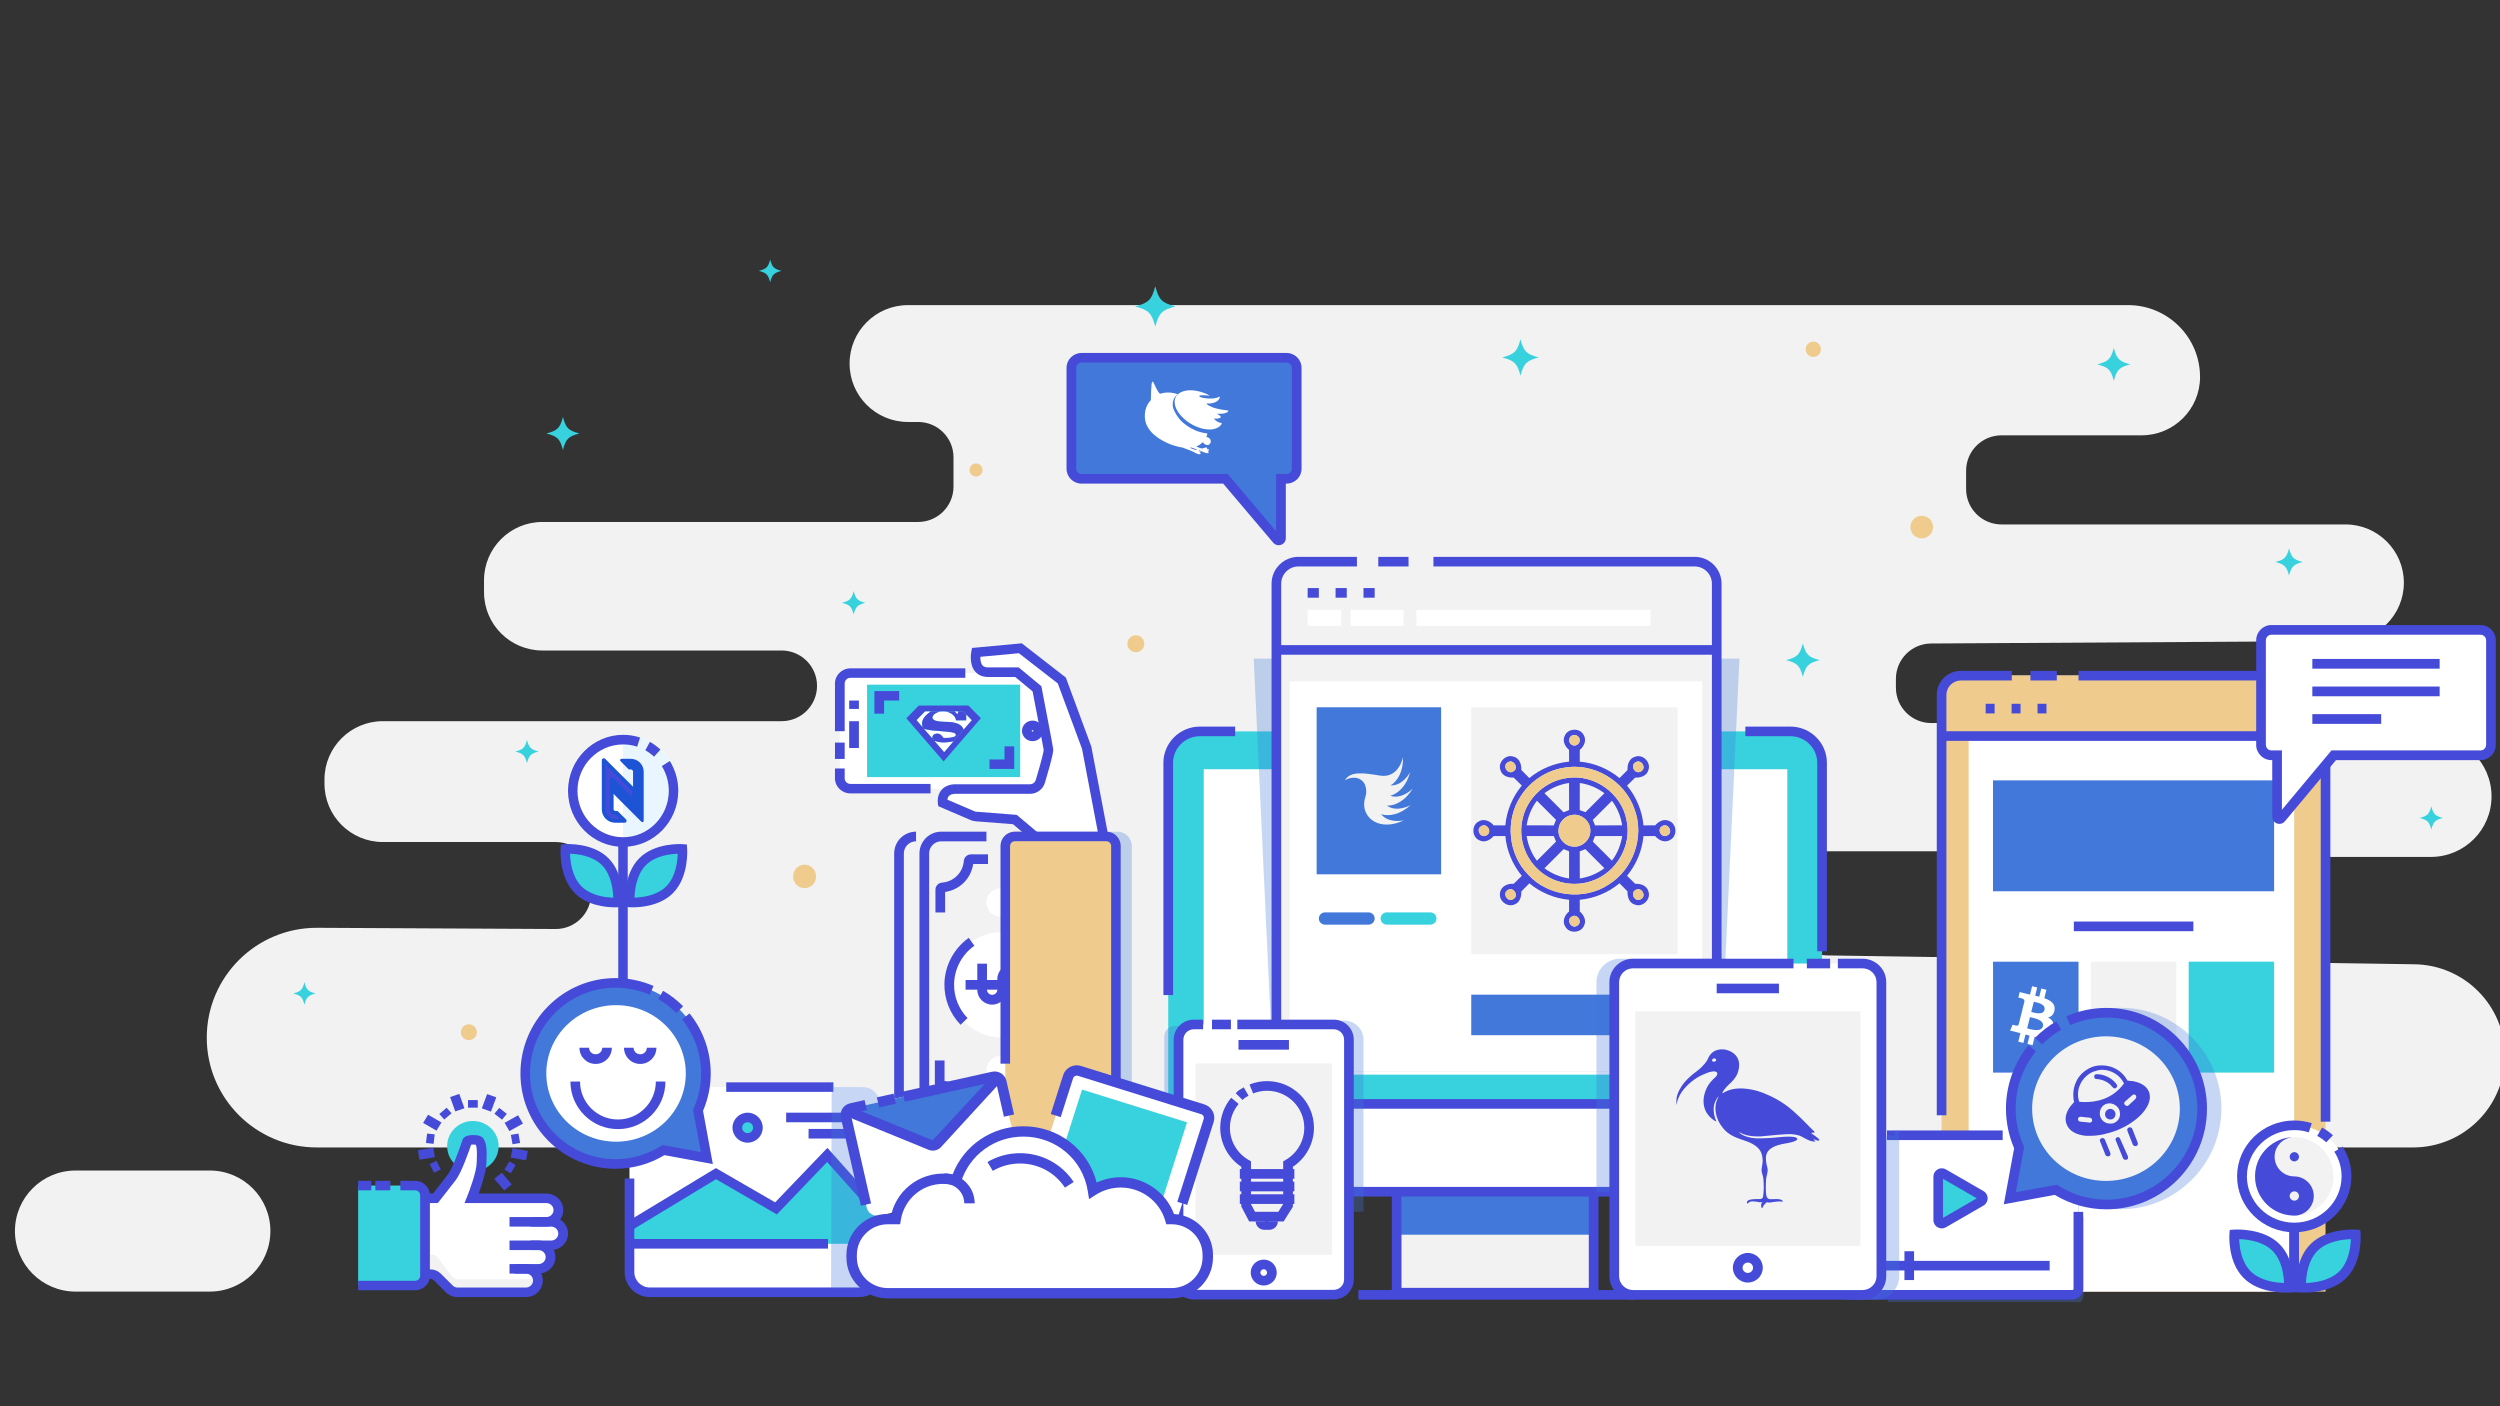<svg clip-rule="evenodd" fill-rule="evenodd" stroke-linecap="round" stroke-linejoin="round" stroke-miterlimit="10" viewBox="0 0 960 540" xmlns="http://www.w3.org/2000/svg" xmlns:xlink="http://www.w3.org/1999/xlink"><rect x="0" y="0" width="960" height="540" fill="#333333" stroke="none"/><clipPath id="a"><path clip-rule="evenodd" d="m231.536 284.875h22.078v6.454h-22.078z"/></clipPath><clipPath id="b"><path clip-rule="evenodd" d="m497.934 180.003c0 2.134-1.751 3.866-3.91 3.866h-2.133v22.775c0 .812-1.028 1.181-1.554.558l-19.759-23.332h-55.257c-2.158 0-3.91-1.732-3.91-3.866v-38.76c0-2.136 1.752-3.868 3.91-3.868h78.703c2.159 0 3.91 1.732 3.91 3.868v38.76z"/></clipPath><path d="m933.462 329.056h-51.524c-12.86 0-23.284-10.408-23.284-23.246 0-12.839 10.425-23.246 23.284-23.246h51.524c12.86 0 23.284 10.407 23.284 23.246 0 12.838-10.424 23.246-23.284 23.246zm-584.79-211.896h468.5c15.284 0 27.67 12.38 27.648 27.64-.017 12.354-10.054 22.362-22.43 22.362h-53.81c-7.508 0-13.591 6.075-13.591 13.569v7.085c0 7.492 6.083 13.567 13.59 13.567h132.076c12.388 0 22.43 10.026 22.43 22.395 0 12.327-9.98 22.336-22.328 22.391l-159.198.933c-7.482.034-13.53 6.098-13.53 13.568v3.415c0 7.531 6.144 13.622 13.688 13.568l74.106-.878c12.476-.09 22.628 10.003 22.592 22.459l-.016 5.318c-.035 12.342-10.067 22.328-22.43 22.328h-114.294c-7.505 0-13.59 6.074-13.59 13.568v12.862c0 7.427 5.982 13.475 13.422 13.567l225.585 3.403c19.284.24 34.79 15.914 34.79 35.168 0 19.424-15.772 35.17-35.227 35.17h-805.015c-23.329 0-42.242-18.881-42.242-42.173 0-23.374 19.043-42.29 42.457-42.171l91.474.463c7.533.038 13.658-6.047 13.658-13.568v-6.266c0-7.492-6.084-13.566-13.589-13.566h-66.368c-12.388 0-22.43-10.027-22.43-22.394v-1.623c0-12.368 10.042-22.394 22.43-22.394h153.118c7.507 0 13.591-6.075 13.591-13.567 0-7.494-6.084-13.568-13.59-13.568h-91.859c-12.387 0-22.43-10.025-22.43-22.393v-4.572c0-12.367 10.043-22.393 22.43-22.393h144.264c7.505 0 13.59-6.075 13.59-13.568v-11.265c0-7.494-6.085-13.568-13.59-13.568h-3.882c-12.388 0-22.431-10.026-22.431-22.393v-.085c0-12.369 10.043-22.394 22.43-22.394h.001z" fill="#f2f2f2"/><path d="m313.355 336.526c.001.044.002.088.002.133 0 2.412-1.985 4.397-4.397 4.397s-4.397-1.985-4.397-4.397c0-.045.001-.089.002-.133-.001-.031-.001-.063-.001-.094 0-2.411 1.984-4.396 4.396-4.396s4.396 1.985 4.396 4.396c0 .031 0 .063-.001.094m63.917-156.044v.05c0 1.36-1.119 2.479-2.479 2.479-1.359 0-2.479-1.119-2.479-2.479 0-.017.001-.033.001-.05s-.001-.033-.001-.05c0-1.36 1.12-2.479 2.479-2.479 1.36 0 2.479 1.119 2.479 2.479zm62.16 66.708v.001c0 1.791-1.474 3.265-3.265 3.265s-3.264-1.473-3.265-3.264c0-1.792 1.474-3.265 3.265-3.265s3.265 1.473 3.265 3.264m302.865-44.791c-.001 2.387-1.964 4.35-4.351 4.35s-4.351-1.964-4.351-4.351 1.964-4.351 4.351-4.351h.001c2.403 0 4.35 1.949 4.35 4.352m-43.052-68.276v.001c0 1.611-1.326 2.937-2.937 2.937-1.612 0-2.938-1.326-2.938-2.937 0-1.612 1.326-2.938 2.938-2.938 1.611 0 2.937 1.326 2.937 2.937m-516.135 262.22c0 1.688-1.389 3.077-3.077 3.077-1.687 0-3.076-1.389-3.076-3.077.042-1.658 1.418-3 3.077-3s3.035 1.342 3.077 3" fill="#efcc8d"/><path d="m818.053 139.916c-4.285 1.134-5.206 2.053-6.343 6.329-1.136-4.276-2.058-5.195-6.343-6.33 4.285-1.132 5.207-2.052 6.343-6.327 1.137 4.275 2.058 5.195 6.343 6.328m-611.219 148.674c-3.023.8-3.673 1.448-4.475 4.464-.802-3.016-1.453-3.665-4.477-4.465 3.024-.8 3.675-1.448 4.477-4.464.802 3.016 1.452 3.665 4.475 4.464m731.26 25.504c-3.024.8-3.675 1.45-4.476 4.465-.803-3.016-1.453-3.665-4.476-4.465 3.023-.8 3.673-1.45 4.476-4.466.801 3.016 1.452 3.665 4.476 4.466m-486.699-196.417c-5.25 1.39-6.38 2.517-7.774 7.755-1.393-5.238-2.522-6.365-7.772-7.755 5.25-1.39 6.38-2.517 7.772-7.756 1.393 5.239 2.523 6.366 7.774 7.756m-330.169 263.815c-2.921.772-3.548 1.4-4.323 4.312-.775-2.913-1.403-3.54-4.322-4.312 2.92-.773 3.547-1.4 4.322-4.313.775 2.913 1.402 3.54 4.323 4.313m763.017-165.687c-3.548.94-4.312 1.701-5.252 5.24-.942-3.539-1.705-4.3-5.253-5.24 3.548-.94 4.31-1.7 5.253-5.239.94 3.54 1.704 4.3 5.252 5.24m-661.733-49.353c-4.282 1.133-5.203 2.052-6.34 6.326-1.136-4.274-2.057-5.193-6.34-6.326 4.283-1.133 5.204-2.053 6.34-6.326 1.137 4.273 2.058 5.193 6.34 6.326m476.245 87.034c-4.365 1.155-5.303 2.093-6.461 6.446-1.158-4.353-2.097-5.29-6.46-6.446 4.363-1.155 5.302-2.092 6.46-6.444 1.158 4.352 2.096 5.29 6.46 6.444m-398.659-149.466c-2.94.778-3.572 1.409-4.353 4.343-.78-2.934-1.413-3.565-4.353-4.344 2.94-.779 3.573-1.41 4.353-4.343.78 2.934 1.413 3.564 4.353 4.343m290.787 33.239c-4.74 1.255-5.76 2.271-7.019 7.002-1.257-4.73-2.277-5.747-7.017-7.002 4.74-1.255 5.76-2.272 7.017-7.002 1.259 4.73 2.278 5.747 7.019 7.002m-258.572 94.218c-3.043.805-3.698 1.458-4.506 4.495-.807-3.037-1.461-3.69-4.504-4.495 3.043-.806 3.697-1.458 4.504-4.495.808 3.037 1.463 3.69 4.505 4.495" fill="#38d2de"/><path d="m405.595 326v104.764c0 2.65-2.154 4.795-4.81 4.795h-50.753c-2.657 0-4.81-2.145-4.81-4.795v-104.762c.004-2.635 2.175-4.799 4.81-4.796h50.752c2.657 0 4.811 2.148 4.811 4.795" fill="#f2f2f2"/><path d="m351.76 437.414c-4.63 0-8.397-3.756-8.397-8.37v-101.321c0-4.614 3.767-8.368 8.396-8.368v3.705c-2.578 0-4.678 2.092-4.678 4.663v101.321c0 2.57 2.1 4.663 4.678 4.663v3.707z" fill="#454bd8"/><path d="m415.302 326v104.764c0 2.65-2.154 4.795-4.811 4.795h-50.753c-.003 0-.005 0-.008 0-2.632 0-4.798-2.163-4.802-4.795v-104.762c.004-2.635 2.175-4.799 4.81-4.796h50.753c2.657 0 4.81 2.148 4.81 4.795" fill="#f2f2f2"/><path d="m378.789 437.414h-17.324c-4.628 0-8.396-3.756-8.396-8.37v-101.321c0-4.614 3.768-8.368 8.396-8.368h17.324v3.705h-17.324c-2.578 0-4.677 2.092-4.677 4.663v101.321c0 2.57 2.1 4.663 4.677 4.663h17.324z" fill="#454bd8"/><path d="m405.162 378.578c-.224 11.187-9.504 20.075-20.728 19.851-11.223-.223-20.142-9.472-19.917-20.66.224-11.185 9.504-20.073 20.728-19.85 11.222.224 20.14 9.471 19.917 20.659m-15.42-31.902c-.06 3.014-2.56 5.409-5.586 5.348-3.024-.059-5.426-2.552-5.366-5.565.06-3.015 2.56-5.41 5.585-5.35 3.024.06 5.427 2.552 5.367 5.567m0 64.437c-.06 3.015-2.56 5.41-5.586 5.349-3.024-.06-5.426-2.552-5.366-5.566.06-3.015 2.56-5.41 5.585-5.35 3.024.06 5.427 2.553 5.367 5.567" fill="#fff"/><path d="m368.855 393.508c-4.114-4.262-6.314-9.862-6.198-15.775.141-6.975 3.634-13.552 9.347-17.598l2.156 3.022c-4.76 3.37-7.668 8.844-7.784 14.65-.111 4.889 1.748 9.622 5.157 13.128zm25.541-7.221h-3.72v-10.324c0-1.091-.898-1.989-1.989-1.989s-1.989.898-1.989 1.989v4.127c0 3.137-2.559 5.69-5.706 5.69-3.148 0-5.709-2.553-5.709-5.69v-10.03h3.718v10.03c.034 1.067.921 1.927 1.989 1.927s1.955-.86 1.989-1.927v-4.127c0-3.138 2.563-5.691 5.71-5.691s5.707 2.553 5.707 5.69z" fill="#454bd8"/><path d="m370.78 380.029h28.12v-3.707h-28.12zm-8.707-37.419h-.002zm.857 7.764h-3.718v-8.733c0-1.444 1.106-2.618 2.574-2.73 4.444-.344 7.938-3.809 8.304-8.24.12-1.483 1.32-2.603 2.786-2.603h6.518v3.706h-5.69c-.81 5.588-5.173 9.934-10.774 10.739zm-1.092 64.608h.006zm17.328 14.542h-6.52c-1.468 0-2.664-1.12-2.783-2.606-.37-4.427-3.863-7.894-8.31-8.238-1.463-.112-2.569-1.284-2.569-2.73v-8.733h3.72v7.862c5.6.808 9.962 5.155 10.773 10.739h5.69v3.706zm-141.759 5.431h3.64v-116.025h-3.64z" fill="#454bd8"/><path d="m258.641 303.68c0 10.86-8.665 19.663-19.355 19.663-10.688 0-19.356-8.803-19.356-19.663 0-10.859 8.668-19.663 19.356-19.663 10.69 0 19.355 8.804 19.355 19.663" fill="#fff"/><path d="m217.871 303.547c0 11.807 9.569 21.376 21.376 21.376s21.375-9.569 21.375-21.376c0-11.806-9.568-21.375-21.375-21.375s-21.376 9.569-21.376 21.375" fill="#fff" fill-rule="nonzero"/><path d="m239.247 324.923c11.807 0 21.375-9.569 21.375-21.376 0-11.806-9.568-21.375-21.375-21.375" fill="#e9f6ff" fill-rule="nonzero"/><path d="m236.967 312.142h-.579c-.749 0-1.361-.61-1.361-1.361v-11.53l8.58 8.577v-4.297l-11.618-11.618v18.868c0 2.427 1.974 4.401 4.399 4.401h3.618z" fill="#1d54d5" fill-rule="nonzero"/><path d="m241.677 294.953h.577c.75 0 1.362.61 1.362 1.361v11.531l-8.593-8.589v4.297l11.631 11.629v-18.868c0-2.427-1.974-4.401-4.4-4.401h-3.617z" fill="#1d54d5" fill-rule="nonzero"/><path d="m236.817 312.142h-.578c-.75 0-1.361-.61-1.361-1.361v-11.53l8.58 8.577v-4.297l-11.619-11.618v18.868c0 2.427 1.975 4.401 4.4 4.401h3.618z" fill="#454bd8" fill-rule="nonzero" stroke="#1d54d5" stroke-width="1.5"/><path d="m241.677 294.953h.577c.75 0 1.362.61 1.362 1.361v11.531l-8.593-8.589v4.297l11.631 11.629v-18.868c0-2.427-1.974-4.401-4.4-4.401h-3.617z" fill="none" stroke="#1d54d5" stroke-width="1.04"/><path d="m239.286 325.193c-11.676 0-21.175-9.65-21.175-21.514 0-11.86 9.5-21.51 21.175-21.51 2.22 0 4.407.348 6.507 1.035l-1.118 3.519c-1.74-.569-3.559-.859-5.389-.858-9.668 0-17.536 7.994-17.536 17.814 0 9.824 7.868 17.818 17.536 17.818 9.667 0 17.535-7.994 17.535-17.818 0-3.37-.93-6.648-2.69-9.486l3.08-1.969c2.13 3.44 3.256 7.409 3.249 11.455 0 11.864-9.5 21.514-21.174 21.514" fill="#454bd8"/><g clip-path="url(#a)"><path d="m251.15 290.563c-1.015-.949-2.139-1.774-3.348-2.458l1.772-3.23c1.454.82 2.813 1.819 4.04 2.966zm-9.75 22.411h-9.864v-3.697h9.863c1.02 0 1.846-.84 1.846-1.873 0-1.035-.826-1.876-1.846-1.876h-3.945c-3.023 0-5.483-2.498-5.483-5.57s2.46-5.571 5.483-5.571h9.585v3.699h-9.585c-1.016 0-1.843.84-1.843 1.872s.827 1.873 1.843 1.873h3.945c3.024 0 5.485 2.498 5.485 5.573 0 3.072-2.461 5.57-5.485 5.57" fill="#454bd8"/></g><path d="m262.047 326.006s.722 9.922-4.857 15.591c-5.58 5.667-15.346 4.933-15.346 4.933s-.723-9.922 4.855-15.59c5.58-5.668 15.348-4.934 15.348-4.934" fill="#38d2de"/><path d="m260.247 327.84c-2.836.083-8.642.731-12.26 4.407-3.617 3.675-4.256 9.569-4.338 12.45 2.836-.084 8.639-.734 12.254-4.407 3.633-3.694 4.267-9.575 4.344-12.45m-17.249 20.572c-.736 0-1.202-.032-1.289-.039l-1.563-.117-.116-1.59c-.031-.44-.714-10.837 5.383-17.033 6.093-6.192 16.334-5.506 16.767-5.47l1.565.118.116 1.59c.03.44.713 10.839-5.385 17.033-4.897 4.976-12.463 5.508-15.478 5.508" fill="#454bd8"/><path d="m237.296 346.53s.723-9.922-4.856-15.59c-5.578-5.667-15.346-4.934-15.346-4.934s-.722 9.923 4.856 15.59c5.58 5.669 15.346 4.935 15.346 4.935" fill="#38d2de"/><path d="m218.898 327.834c.082 2.881.72 8.78 4.34 12.456 3.633 3.69 9.424 4.332 12.256 4.412-.083-2.881-.722-8.78-4.34-12.455-3.637-3.69-9.425-4.333-12.256-4.413m17.246 20.577c-3.014 0-10.58-.532-15.48-5.507-6.099-6.194-5.415-16.594-5.385-17.033l.117-1.59 1.564-.118c.436-.036 10.673-.725 16.767 5.47 6.096 6.196 5.417 16.594 5.385 17.034l-.115 1.59-1.563.116c-.429.028-.86.041-1.29.038" fill="#454bd8"/><path d="m402.422 298.03c0 2.663-2.214 4.822-4.945 4.822h-70.037c-2.732 0-4.946-2.159-4.946-4.822v-34.74c0-2.664 2.214-4.821 4.946-4.821h70.038c2.73 0 4.945 2.157 4.945 4.82v34.741z" fill="#fff"/><path d="m357.327 304.67h-30.76c-3.278 0-5.942-2.596-5.942-5.788v-3.782h3.734v3.782c0 1.185.99 2.15 2.208 2.15h30.76v3.639zm-32.969-23.878h-3.732v-18.354c0-3.192 2.663-5.79 5.94-5.79h44.116v3.64h-44.115c-1.218 0-2.209.965-2.209 2.15zm-3.733 10.648h3.733v-6.278h-3.733z" fill="#454bd8"/><path d="m326.085 287.228h3.734v-10.298h-3.734zm0-15.003h3.734v-3.233h-3.734zm70.093 8.434c0 .342.636.342.636 0 0-.17-.144-.31-.318-.31-.172-.002-.315.138-.318.31zm-3.735 0c0-2.178 1.819-3.949 4.053-3.949s4.052 1.771 4.052 3.949c0 2.179-1.818 3.95-4.052 3.95s-4.053-1.771-4.053-3.95z" fill="#454bd8"/><path d="m332.95 262.907h58.797v35.506h-58.797z" fill="#38d2de"/><path d="m339.499 274.037h-3.734v-8.675h9.51v3.64h-5.775zm49.961 21.232h-9.512v-3.64h5.78v-5.036h3.732z" fill="#454bd8"/><g fill-rule="nonzero"><path d="m348.036 275.816c1.589-1.627 3.18-3.257 4.776-4.879 6.357-.011 12.714-.011 19.071 0 1.608 1.606 3.182 3.249 4.778 4.871-4.771 5.53-9.532 11.066-14.313 16.583-4.775-5.522-9.529-11.058-14.312-16.575zm3.967.705c.743.883 1.5 1.757 2.255 2.628.209.249.422.494.631.74 1.047 1.188 2.069 2.397 3.112 3.589.283.337.535.699.814 1.039l.088.012c1.213 1.421 2.446 2.826 3.661 4.248 1.154-1.386 2.374-2.721 3.513-4.12l.026-.008c1.284-1.515 2.591-3.012 3.89-4.515 1.011-1.218 2.075-2.391 3.113-3.587-.678-.721-1.371-1.431-2.079-2.124-.38-.393-.764-.787-1.156-1.171-.627-.052-1.26-.022-1.887-.013-.472-.023-.947-.009-1.421-.011-.991.032-1.996-.079-2.977.071-.943-.098-1.898-.096-2.843-.013-1.098-.12-2.207-.034-3.31-.056-.742-.002-1.484-.01-2.226.003-1.081 1.083-2.122 2.205-3.204 3.288zm5.945 8.736c.061.078.123.156.186.233l.017.002z" fill="#454bd8"/><path d="m352.003 276.521c1.082-1.083 2.123-2.205 3.204-3.288.742-.013 1.484-.005 2.226-.003-1.294.853-2.591 1.903-3.141 3.406-.318.808-.192 1.687-.034 2.513-.755-.871-1.512-1.745-2.255-2.628z" fill="#fff"/><path d="m360.743 273.286c.945-.083 1.9-.085 2.843.013 1.61.447 3.321 1.495 3.53 3.31 1.301.014 2.604.015 3.905 0 .029-.728.002-1.457.006-2.186.708.693 1.401 1.403 2.079 2.124-1.038 1.196-2.102 2.369-3.113 3.587-.476-1.525-2.02-2.306-3.485-2.604-2.384-.61-4.914-.049-7.271-.791-.611-.186-1.356-.681-1.166-1.421.352-1.183 1.587-1.712 2.672-2.032z" fill="#fff"/><path d="m366.563 273.228c.474.002.949-.012 1.421.011-.105.363-.199.731-.327 1.086-.35-.38-.693-.77-1.094-1.097z" fill="#fff"/><path d="m354.889 279.889c1.932.601 3.975.644 5.972.831 1.753.18 3.531.212 5.254.612.459.086.939.436.966.935-.063.464-.584.629-.964.763-1.221.329-2.499.35-3.757.36-.378-.371-.64-.855-1.069-1.179-.793-.706-2.117-.659-2.892.043-.362.302-.356.797-.398 1.224-1.043-1.192-2.065-2.401-3.112-3.589z" fill="#fff"/><path d="m358.903 284.529c.55.032 1.036.341 1.582.408 1.856.337 3.762.096 5.592-.28-1.139 1.399-2.359 2.734-3.513 4.12-1.215-1.422-2.448-2.827-3.661-4.248z" fill="#fff"/><path d="m357.433 273.23c1.103.022 2.212-.064 3.31.056-1.085.32-2.32.849-2.672 2.032-.19.74.555 1.235 1.166 1.421 2.357.742 4.887.181 7.271.791 1.465.298 3.009 1.079 3.485 2.604-1.299 1.503-2.606 3-3.89 4.515l-.026.008c-1.83.376-3.736.617-5.592.28-.546-.067-1.032-.376-1.582-.408l-.088-.012c-.279-.34-.531-.702-.814-1.039.042-.427.036-.922.398-1.224.775-.702 2.099-.749 2.892-.043.429.324.691.808 1.069 1.179 1.258-.01 2.536-.031 3.757-.36.38-.134.901-.299.964-.763-.027-.499-.507-.849-.966-.935-1.723-.4-3.501-.432-5.254-.612-1.997-.187-4.04-.23-5.972-.831-.209-.246-.422-.491-.631-.74-.158-.826-.284-1.705.034-2.513.55-1.503 1.847-2.553 3.141-3.406z" fill="#454bd8"/><path d="m363.586 273.299c.981-.15 1.986-.039 2.977-.071.401.327.744.717 1.094 1.097.128-.355.222-.723.327-1.086.627-.009 1.26-.039 1.887.013.392.384.776.778 1.156 1.171-.004.729.023 1.458-.006 2.186-1.301.015-2.604.014-3.905 0-.209-1.815-1.92-2.863-3.53-3.31z" fill="#454bd8"/></g><path d="m400.226 323.568-10.522-8.865-14.91-1.162c-.477-.038-.944-.152-1.384-.34l-11.444-4.91s-.85-5.031 4.667-5.3h28.868c1.836.004 3.468-1.209 3.995-2.968 1.22-4.066 3.227-10.997 3.114-12.165-.097-.99-4.408-23.352-4.408-23.352l-7.703-6.383h-11.079c-6.175 0-4.615-7.605-4.615-7.605l17.006-1.582 15.926 12.371 9.534 25.755 6.947 36.506z" fill="#fff"/><path d="m400.897 321.725h21.098l-6.499-34.166-9.3-25.117-14.937-11.604-14.786 1.376c-.031 1.07.102 2.44.765 3.248.166.202.67.818 2.183.818h11.739l8.724 7.227.125.647c.722 3.75 4.329 22.499 4.429 23.521.05.52.168 1.728-3.182 12.877-.748 2.543-3.105 4.297-5.756 4.281h-28.867c-1.069.055-1.885.37-2.34.94-.314.388-.45.877-.502 1.297l10.34 4.437c.255.107.53.174.81.196l15.494 1.207zm25.54 3.686h-26.881l-10.58-8.916-14.323-1.116c-.676-.054-1.338-.217-1.962-.482l-12.368-5.308-.167-.989c-.05-.3-.449-2.994 1.272-5.139.786-.98 2.31-2.174 5.117-2.31l28.955-.002c1.04 0 1.94-.665 2.235-1.655 2.227-7.414 3.03-10.846 3.042-11.53-.108-.82-2.556-13.65-4.254-22.461l-6.683-5.537h-10.42c-2.697 0-4.227-1.185-5.035-2.181-2.288-2.813-1.481-7.153-1.381-7.64l.273-1.336 19.086-1.776 16.916 13.14 9.796 26.543 7.36 38.695z" fill="#454bd8"/><path d="m425.687 319.39v116.762h-11.778l1.716 10.494c.936 5.723 5.869 9.925 11.656 9.925h7.338v-131.707c0-2.889-2.234-5.24-5.057-5.475h-3.875z" fill="#4178da" fill-opacity=".3"/><path d="m386.028 456.57v-131.704c-.002-2.015 1.654-3.675 3.669-3.678h35.146c2.015.003 3.672 1.663 3.67 3.678v131.706" fill="#efcc8d"/><path d="m430.35 456.57h-3.675v-131.704c0-1.01-.822-1.835-1.831-1.835h-35.148c-1.01 0-1.832.824-1.832 1.835v83.572h-3.675v-83.572c0-3.044 2.47-5.52 5.507-5.52h35.148c3.036 0 5.506 2.476 5.506 5.52v131.706z" fill="#454bd8"/><path d="m248.057 496.234h83.337c3.5 0 6.336-2.811 6.336-6.28v-66.23c0-3.469-2.836-6.281-6.336-6.281h-83.337c-3.5 0-6.336 2.812-6.336 6.28v66.23c0 3.47 2.836 6.28 6.336 6.28" fill="#fff"/><path d="m241.72 470.778 33.209-20.095 23.057 13.34 19.684-20.524 20.06 22.49v11.632h-96.01z" fill="#38d2de"/><path d="m241.721 479.46h76.233v-3.674h-76.233zm.966-7.115-1.932-3.136 34.152-20.666 22.746 13.158 20.067-20.92 21.397 23.99-2.774 2.436-18.725-20.99-19.3 20.126-23.368-13.522z" fill="#454bd8"/><path d="m283.132 433.03c0 2.165 1.77 3.918 3.954 3.918 2.183 0 3.954-1.753 3.954-3.918s-1.77-3.919-3.954-3.919-3.954 1.754-3.954 3.92" fill="#38d2de"/><path d="m287.085 430.95c-1.159 0-2.1.932-2.1 2.082 0 1.146.941 2.078 2.1 2.078 1.16 0 2.101-.932 2.101-2.078 0-1.15-.941-2.083-2.101-2.083m0 7.837c-3.203 0-5.808-2.583-5.808-5.754 0-3.176 2.605-5.758 5.808-5.758 3.204 0 5.81 2.582 5.81 5.758 0 3.171-2.606 5.754-5.81 5.754m14.799-7.836h21.907v-3.676h-21.907zm8.609 6.244h21.904v-3.675h-21.904zm-31.618-17.912h41.14v-3.674h-41.14zm51.029 78.788h-80.358c-5.336 0-9.68-4.303-9.68-9.593v-35.911h3.709v35.91c0 3.264 2.679 5.92 5.971 5.92h80.358c3.292 0 5.973-2.656 5.973-5.92h3.707c0 5.291-4.342 9.595-9.68 9.595" fill="#454bd8"/><path d="m339.585 488.478h-1.855v-22.49l1.39-1.219-1.39-1.556v-39.489c0-3.468-2.837-6.28-6.337-6.28h-11.377v-1.84h-.638l-.251 79.074 2.778.012.278.473.803-.467 13.093.068.006-1.188h1.987c.945-1.48 1.513-3.221 1.513-5.098" fill="#4178da" fill-opacity=".298"/><path d="m271.427 444.691-3.38-18.33c1.997-4.455 3.031-9.283 3.032-14.166 0-19.2-15.533-34.766-34.692-34.766-19.16 0-34.694 15.565-34.694 34.766 0 19.198 15.534 34.764 34.694 34.764 6.765 0 13.057-1.972 18.395-5.327l16.645 3.06z" fill="#4178da"/><path d="m236.386 448.806c-20.145 0-36.535-16.423-36.535-36.613 0-20.187 16.39-36.611 36.535-36.611 5.06 0 9.965 1.02 14.572 3.03l-1.47 3.385c-4.132-1.804-8.594-2.731-13.102-2.722-18.112 0-32.85 14.768-32.85 32.918 0 18.152 14.738 32.921 32.85 32.921 6.146 0 12.17-1.746 17.417-5.046l.607-.381 14.72 2.704-3-16.257.235-.525c1.894-4.219 2.872-8.792 2.87-13.416 0-7.528-2.6-14.885-7.32-20.716l2.86-2.328c5.252 6.488 8.146 14.672 8.146 23.044 0 4.96-.996 9.798-2.958 14.39l3.764 20.411-18.583-3.417c-5.66 3.416-12.147 5.224-18.758 5.229" fill="#454bd8"/><path d="m259.7 389.005c-2.062-2.083-4.393-3.883-6.93-5.35l1.844-3.198c2.82 1.632 5.41 3.632 7.702 5.947l-2.615 2.601z" fill="#454bd8"/><path d="m263.344 412.194c0 14.478-11.992 26.216-26.784 26.216-14.79 0-26.781-11.738-26.781-26.216s11.99-26.215 26.781-26.215c14.792 0 26.784 11.737 26.784 26.215" fill="#fff"/><path d="m237.283 433.575c-4.87 0-9.45-1.902-12.894-5.352-3.43-3.421-5.355-8.076-5.342-12.921h3.687c0 3.894 1.514 7.556 4.261 10.31 2.719 2.741 6.427 4.28 10.288 4.27 3.887 0 7.544-1.517 10.291-4.27 2.737-2.73 4.272-6.444 4.261-10.31h3.687c0 4.88-1.9 9.47-5.341 12.92-3.409 3.436-8.058 5.365-12.898 5.353m-8.556-25.02c-1.65.004-3.235-.653-4.398-1.824-1.171-1.168-1.828-2.756-1.824-4.41h3.686c0 .677.264 1.317.744 1.798.957.96 2.634.955 3.587 0 .477-.476.745-1.124.743-1.798h3.687c.003 1.652-.654 3.239-1.823 4.407-1.164 1.173-2.75 1.831-4.402 1.827m17.115 0c-1.651.004-3.236-.653-4.4-1.824-1.17-1.168-1.828-2.756-1.825-4.41h3.687c0 .677.263 1.317.745 1.8.95.95 2.63.957 3.585-.002.477-.476.745-1.124.743-1.798h3.687c0 1.666-.649 3.23-1.823 4.41-1.163 1.171-2.749 1.828-4.399 1.824" fill="#454bd8"/><path d="m893.007 495.971v-227.724c0-4.855-3.934-8.79-8.786-8.79h-129.866c-4.854 0-8.787 3.936-8.787 8.79v227.724h147.44z" fill="#efcc8d"/><path d="m880.967 495.971v-227.724c0-4.855-3.336-8.79-7.45-8.79h-110.107c-4.115 0-7.451 3.936-7.451 8.79v227.724z" fill="#fff"/><path d="m745.568 282.243v-15.393c0-.001 0-.002 0-.003 0-4.053 3.335-7.389 7.388-7.39h132.664c4.053.001 7.388 3.337 7.388 7.39v.003 15.393z" fill="#efcc8d"/><path d="m747.418 428.25h-3.701v-161.4c0-5.097 4.144-9.243 9.238-9.243h19.58v3.703h-19.58c-3.037.004-5.534 2.503-5.537 5.54zm147.441 2.468h-3.702v-163.868c-.003-3.037-2.501-5.535-5.538-5.539h-87.47v-3.703h87.47c5.095 0 9.24 4.146 9.24 9.242v163.87zm-115.176-169.408h10.129v-3.703h-10.129z" fill="#454bd8"/><path d="m745.567 284.496h147.44v-3.703h-147.44zm16.933-10.543h3.431v-3.702h-3.431zm9.954 0h3.435v-3.702h-3.435zm9.957 0h3.432v-3.702h-3.432z" fill="#454bd8"/><path d="m765.318 342.248h107.938v-42.59h-107.938zm.013 69.633h32.817v-42.588h-32.817z" fill="#4178da"/><path d="m802.89 411.881h32.818v-42.588h-32.817z" fill="#f2f2f2"/><path d="m840.449 411.881h32.817v-42.588h-32.816z" fill="#38d2de"/><path d="m796.351 353.872h45.895v3.703h-45.895z" fill="#454bd8"/><path d="m788.955 387.817c.356-2.381-1.457-3.661-3.936-4.515l.804-3.225-1.963-.49-.783 3.141c-.517-.129-1.047-.25-1.574-.37l.788-3.162-1.962-.489-.805 3.225c-.427-.098-.846-.193-1.253-.295l.001-.01-2.707-.676-.523 2.097s1.457.334 1.426.355c.796.198.939.724.915 1.141l-.916 3.675c.055.014.126.034.204.066-.065-.017-.135-.034-.207-.052l-1.284 5.147c-.097.242-.344.605-.9.467.02.028-1.428-.356-1.428-.356l-.974 2.247 2.555.637c.475.119.942.243 1.4.361l-.812 3.262 1.961.49.805-3.228c.536.145 1.056.28 1.565.406l-.802 3.213 1.964.489.812-3.256c3.349.633 5.867.377 6.926-2.65.854-2.439-.042-3.845-1.804-4.762 1.283-.296 2.249-1.14 2.507-2.883zm-4.485 6.291c-.608 2.438-4.713 1.12-6.044.789l1.078-4.322c1.331.332 5.599.99 4.966 3.533zm.606-6.326c-.553 2.218-3.97 1.091-5.079.815l.977-3.92c1.109.276 4.679.792 4.102 3.105z" fill="#fff" fill-rule="nonzero"/><path d="m699.669 429.356h-251.069v-135.834c0-6.991 5.701-12.66 12.732-12.66h225.607c7.03 0 12.73 5.669 12.73 12.66z" fill="#38d2de"/><path d="m450.46 382.098h-3.717v-89.166c0-7.675 6.28-13.918 13.999-13.918h13.55v3.695h-13.55c-5.67 0-10.282 4.586-10.282 10.223zm251.067-16.801h-3.717v-72.365c0-5.637-4.611-10.223-10.278-10.223h-17.32v-3.695h17.32c7.716 0 13.995 6.242 13.995 13.918z" fill="#454bd8"/><path d="m462.225 295.383h224.1v117.285h-224.1z" fill="#fff"/><path d="m536.314 496.385h75.641v-44.524h-75.64z" fill="#f2f2f2"/><path d="m536.314 474.124h75.641v-22.263h-75.64z" fill="#4178da"/><path d="m538.173 494.537h71.925v-40.827h-71.925v40.828zm-3.717 3.697h79.359v-48.22h-79.359z" fill="#454bd8"/><path d="m699.669 423.903h-251.069v28.787c0 2.72 2.22 4.927 4.955 4.927h241.16c2.736 0 4.954-2.206 4.954-4.927z" fill="#fff"/><path d="m495.678 459.466h159.393v-3.696h-159.393zm.002-33.716h159.388v-3.695h-159.388zm25.926 73.316h106.042v-3.694h-106.042z" fill="#454bd8"/><path d="m667.953 252.908h-186.524l7.412 158.54h171.699z" fill="#4178da" fill-opacity=".3"/><path d="m659.226 411.448v-185.643c0-5.596-4.513-10.132-10.078-10.132h-148.94c-5.565 0-10.077 4.537-10.077 10.132v185.643z" fill="#f2f2f2"/><path d="m490.13 249.112v-24.989c0-4.667 3.796-8.45 8.476-8.45h152.146c4.68 0 8.474 3.783 8.474 8.45v24.989z" fill="#f2f2f2"/><path d="m491.983 411.448h-3.705v-187.325c0-5.679 4.632-10.299 10.326-10.299h22.455v3.697h-22.455c-3.65 0-6.62 2.96-6.62 6.602v187.325zm169.095 0h-3.706v-187.325c0-3.641-2.97-6.602-6.62-6.602h-100.316v-3.697h100.316c5.694 0 10.326 4.62 10.326 10.299zm-131.818-193.928h11.614v-3.695h-11.614z" fill="#454bd8"/><path d="m490.13 251.416h169.095v-3.695h-169.095zm12.008-21.902h4.297v-3.695h-4.297zm10.722 0h4.295v-3.695h-4.295zm10.722 0h4.295v-3.695h-4.295z" fill="#454bd8"/><path d="m495.216 411.448h158.434v-149.82h-158.434zm48.714-171.128h89.857v-6.13h-89.857zm-25.29 0h20.346v-6.13h-20.346zm-16.502 0h12.869v-6.13h-12.87z" fill="#fff"/><path d="m505.596 271.598h47.791v64.14h-47.791z" fill="#4178da"/><path d="m564.96 271.599h79.23v94.785h-79.23z" fill="#f2f2f2"/><path d="m564.96 397.508h79.23v-15.562h-79.23zm-39.447-42.441h-16.715c-.001 0-.003 0-.004 0-1.294 0-2.359-1.064-2.361-2.358.002-1.294 1.067-2.358 2.361-2.358h.004 16.715.004c1.294 0 2.359 1.064 2.361 2.358-.002 1.294-1.067 2.358-2.361 2.358-.001 0-.003 0-.004 0" fill="#4178da"/><path d="m549.232 355.067h-16.715c-.001 0-.003 0-.004 0-1.294 0-2.359-1.064-2.36-2.358.001-1.294 1.066-2.358 2.36-2.358h.004 16.715.004c1.294 0 2.359 1.064 2.36 2.358-.001 1.294-1.066 2.358-2.36 2.358-.001 0-.003 0-.004 0" fill="#38d2de"/><g fill-rule="nonzero"><path d="m600.845 282.602c1.138-2.949 5.694-3.249 7.213-.477 1.329 1.996.28 4.462-1.416 5.844-.021 1.499-.021 2.997-.021 4.496 5.599.504 10.953 2.745 15.285 6.327 1.028-1.028 2.056-2.057 3.065-3.112-.123-2.105.681-4.55 2.956-5.116 2.949-1.035 6.109 2.119 5.081 5.068-.559 2.268-2.99 3.085-5.088 2.97-1.063 1.008-2.098 2.036-3.133 3.071 3.569 4.339 5.803 9.686 6.314 15.278 1.498 0 2.997 0 4.495-.021 1.301-1.518 3.406-2.649 5.374-1.668 2.97 1.151 3.235 5.755.422 7.24-1.995 1.287-4.427.232-5.796-1.444-1.498-.02-2.997-.02-4.495-.02-.518 5.585-2.745 10.938-6.321 15.263 1.035 1.043 2.077 2.078 3.14 3.086 2.098-.13 4.536.701 5.088 2.97 1.035 2.969-2.187 6.136-5.136 5.047-2.234-.593-3.024-3.011-2.895-5.088-1.008-1.063-2.043-2.098-3.078-3.133-4.325 3.589-9.686 5.823-15.278 6.334 0 1.498 0 2.997.021 4.495 1.519 1.308 2.649 3.42 1.655 5.388-1.158 2.949-5.735 3.222-7.227.422-1.294-1.995-.245-4.441 1.444-5.81.021-1.498.021-3.003.021-4.495-5.592-.511-10.939-2.752-15.271-6.314-1.035 1.028-2.071 2.064-3.072 3.126.034 1.914-.484 4.141-2.472 4.911-2.779 1.41-6.328-1.308-5.695-4.366.286-2.527 2.929-3.698 5.218-3.48 1.062-1.002 2.104-2.03 3.14-3.065-3.583-4.332-5.817-9.693-6.335-15.291-1.498 0-2.997 0-4.495.02-1.301 1.512-3.399 2.65-5.367 1.669-2.97-1.145-3.242-5.742-.443-7.241 1.996-1.3 4.441-.238 5.817 1.444 1.498.021 2.99.021 4.488.021.511-5.599 2.752-10.959 6.328-15.298-1.035-1.029-2.071-2.057-3.133-3.058-2.091.129-4.523-.688-5.095-2.943-1.042-2.949 2.111-6.123 5.068-5.094 2.261.558 3.092 2.99 2.962 5.087 1.008 1.063 2.037 2.098 3.072 3.134 4.332-3.569 9.693-5.797 15.285-6.308 0-1.498 0-2.996-.021-4.495-1.519-1.301-2.643-3.405-1.669-5.374m2.691-.088c-1.294.694-1.294 2.806.013 3.487 1.267.824 3.127-.232 3.059-1.751.061-1.519-1.805-2.561-3.072-1.736m-24.555 10.23c-2.254 1.28-.04 4.931 2.139 3.46 2.282-1.267.055-4.945-2.139-3.46m49.048-.007c-2.268 1.274-.055 4.945 2.132 3.467 2.275-1.267.061-4.931-2.132-3.467m-27.933 2.159c-6.593 1.192-12.58 5.258-16.17 10.912-6.089 9.174-4.788 22.368 2.997 30.16 7.697 8.323 21.353 9.964 30.794 3.691 9.488-5.816 13.881-18.492 9.93-28.92-3.739-11.054-16.088-18.22-27.551-15.843m-31.324 22.361c-2.269 1.274-.048 4.959 2.131 3.46 2.275-1.266.055-4.931-2.131-3.46m69.474.007c-2.275 1.281-.028 4.959 2.152 3.44 2.248-1.281.02-4.911-2.152-3.44m-59.244 24.507c-2.295 1.273-.055 4.972 2.139 3.453 2.24-1.267.04-4.897-2.139-3.453m49.006.02c-2.234 1.288-.027 4.918 2.146 3.447 2.295-1.254.048-4.952-2.146-3.447m-24.493 10.21c-2.288 1.267-.034 4.966 2.146 3.44 2.248-1.274.034-4.904-2.146-3.44z" fill="#454bd8"/><path d="m602.01 298.731c10.237-1.539 20.699 5.987 22.565 16.156 2.248 9.795-3.991 20.474-13.54 23.471-6.845 2.364-14.869.668-20.175-4.257-5.469-4.856-7.921-12.777-6.137-19.875 1.832-8.084 9.052-14.562 17.287-15.495m-8.943 5.851c2.445 2.459 4.89 4.911 7.356 7.342.702-.286 1.41-.579 2.112-.865-.007-3.467.013-6.934-.021-10.4-3.419.504-6.675 1.845-9.447 3.923m13.575-3.923c-.034 3.473-.014 6.954-.021 10.427.545.198 1.628.607 2.173.804 2.438-2.425 4.877-4.856 7.302-7.295-2.773-2.091-6.028-3.426-9.454-3.936m-20.407 16.271c3.474.034 6.948.014 10.421.014.212-.531.641-1.601.852-2.132-2.439-2.459-4.884-4.904-7.336-7.335-2.091 2.765-3.419 6.027-3.937 9.453m25.413-2.097c.218.531.64 1.587.851 2.118 3.474-.007 6.941.013 10.408-.021-.511-3.419-1.839-6.668-3.917-9.44-2.459 2.439-4.904 4.884-7.342 7.343m-8.262-1.839c-2.575.47-4.679 2.772-4.891 5.38-.422 3.256 2.228 6.471 5.49 6.703 3.467.442 6.832-2.623 6.702-6.117.109-3.705-3.691-6.811-7.301-5.966m-17.151 8.064c.525 3.426 1.846 6.682 3.944 9.454 2.452-2.438 4.897-4.884 7.329-7.336-.211-.538-.634-1.6-.852-2.132-3.473 0-6.947-.027-10.421.014m26.257-.014c-.211.525-.633 1.581-.844 2.112 2.431 2.452 4.883 4.897 7.336 7.335 2.084-2.765 3.412-6.014 3.93-9.433-3.474-.041-6.948-.014-10.422-.014m-19.418 12.363c2.772 2.07 6.021 3.412 9.44 3.916.034-3.467.014-6.934.021-10.401-.702-.286-1.41-.572-2.112-.858-2.459 2.432-4.911 4.884-7.349 7.343m13.547-6.491c.007 3.466-.013 6.94.021 10.414 3.426-.518 6.681-1.853 9.447-3.944-2.432-2.445-4.87-4.883-7.315-7.315-.722.279-1.438.565-2.153.845z" fill="#454bd8"/><g fill="#efcc8d"><path d="m603.536 282.514c1.267-.825 3.133.217 3.072 1.736.068 1.519-1.792 2.575-3.059 1.751-1.307-.681-1.307-2.793-.013-3.487z"/><path d="m578.981 292.744c2.194-1.485 4.421 2.193 2.139 3.46-2.179 1.471-4.393-2.18-2.139-3.46z"/><path d="m628.029 292.737c2.193-1.464 4.407 2.2 2.132 3.467-2.187 1.478-4.4-2.193-2.132-3.467z"/><path d="m600.096 294.896c11.463-2.377 23.812 4.789 27.551 15.843 3.951 10.428-.442 23.104-9.93 28.92-9.441 6.273-23.097 4.632-30.794-3.691-7.785-7.792-9.086-20.986-2.997-30.16 3.59-5.654 9.577-9.72 16.17-10.912m1.914 3.835c-8.235.933-15.455 7.411-17.287 15.495-1.784 7.098.668 15.019 6.137 19.875 5.306 4.925 13.33 6.621 20.175 4.257 9.549-2.997 15.788-13.676 13.54-23.471-1.866-10.169-12.328-17.695-22.565-16.156z"/><path d="m603.386 312.994c3.61-.845 7.41 2.261 7.301 5.966.13 3.494-3.235 6.559-6.702 6.117-3.262-.232-5.912-3.447-5.49-6.703.212-2.608 2.316-4.91 4.891-5.38z"/><path d="m568.772 317.257c2.186-1.471 4.406 2.194 2.131 3.46-2.179 1.499-4.4-2.186-2.131-3.46z"/><path d="m638.246 317.264c2.172-1.471 4.4 2.159 2.152 3.44-2.18 1.519-4.427-2.159-2.152-3.44z"/><path d="m579.002 341.771c2.179-1.444 4.379 2.186 2.139 3.453-2.194 1.519-4.434-2.18-2.139-3.453z"/><path d="m628.008 341.791c2.194-1.505 4.441 2.193 2.146 3.447-2.173 1.471-4.38-2.159-2.146-3.447z"/><path d="m603.515 352.001c2.18-1.464 4.394 2.166 2.146 3.44-2.18 1.526-4.434-2.173-2.146-3.44z"/></g></g><path d="m800.18 497.084v-29.707h-1.856v-6.598c5.04 2.323 10.505 3.556 16.068 3.556 21.29 0 38.608-17.345 38.608-38.668 0-21.322-17.319-38.667-38.608-38.667-5.3-.011-10.544 1.078-15.401 3.198l.748 1.719c-1.256.554-2.479 1.178-3.665 1.87l-.945-1.637c-2.98 1.722-5.717 3.832-8.14 6.277l1.32 1.314c-.869.881-1.693 1.805-2.47 2.768l-1.45-1.18c-5.552 6.853-8.61 15.496-8.61 24.338 0 4.154.688 8.217 1.995 12.139h-8.66v-1.858h-44.114v64.052h73.988c.763-.778 1.191-1.826 1.192-2.916" fill="#4178da" fill-opacity=".298"/><path d="m796.363 497.216h-87.118c-.946-.001-1.724-.779-1.724-1.725v-.001-57.82c0-.954.771-1.726 1.724-1.726h87.118c.952 0 1.724.772 1.724 1.725v57.82c0 .954-.772 1.727-1.724 1.727" fill="#fff"/><path d="m724.595 437.793h44.433v-3.698h-44.433zm71.189 61.272h-85.962c-2.277-.005-4.147-1.879-4.147-4.156h3.694c0 .254.203.459.453.459h85.962c.251-.001.457-.207.457-.458v-.001-29.547h3.693v29.547c-.001 2.277-1.873 4.152-4.15 4.156" fill="#454bd8"/><path d="m760.722 461.343-14.404 8.329c-.207.12-.442.182-.681.182-.747 0-1.362-.614-1.362-1.362v-16.658c0-.748.615-1.362 1.362-1.362.239 0 .474.062.681.182l14.404 8.328c.421.244.681.694.681 1.18 0 .487-.26.937-.681 1.181" fill="#38d2de"/><path d="m746.121 452.675v14.977l12.953-7.488-12.953-7.49zm-.485 19.033c-.55 0-1.101-.145-1.604-.435-.997-.569-1.611-1.634-1.604-2.782v-16.657c0-1.16.6-2.2 1.604-2.78.989-.582 2.221-.582 3.21 0l14.404 8.325c.997.568 1.611 1.634 1.604 2.781.008 1.148-.606 2.215-1.604 2.784l-14.404 8.329c-.488.284-1.042.434-1.606.435zm-28.012 16.152h69.44v-3.698h-69.44z" fill="#454bd8"/><path d="m731.306 480.48h3.693v11.062h-3.693z" fill="#454bd8"/><path d="m771.777 460.124 3.58-19.411c-2.115-4.719-3.209-9.832-3.21-15.003 0-20.331 16.448-36.815 36.737-36.815 20.29 0 36.738 16.484 36.738 36.815 0 20.332-16.448 36.815-36.738 36.815-7.165 0-13.827-2.087-19.48-5.642z" fill="#4178da"/><path d="m808.885 464.384c-6.996-.005-13.86-1.922-19.846-5.544l-19.578 3.6 3.966-21.505c-2.071-4.808-3.138-9.989-3.135-15.224 0-8.84 3.054-17.485 8.601-24.344l2.884 2.344c-5.024 6.23-7.768 13.996-7.774 22 0 4.92 1.024 9.71 3.047 14.245l.237.527-3.196 17.325 15.688-2.884.61.384c5.574 3.507 11.969 5.359 18.496 5.359 19.235 0 34.881-15.68 34.881-34.956 0-19.274-15.646-34.957-34.88-34.957-4.835 0-9.517.974-13.911 2.891l-1.484-3.408c4.854-2.121 10.097-3.211 15.394-3.2 21.28 0 38.593 17.35 38.593 38.674 0 21.326-17.312 38.673-38.593 38.673" fill="#454bd8"/><path d="m784.128 401.086-2.634-2.62c2.421-2.446 5.157-4.558 8.137-6.279l1.855 3.22c-2.694 1.558-5.168 3.468-7.358 5.68" fill="#454bd8"/><path d="m780.338 425.71c0 15.333 12.698 27.763 28.361 27.763 15.664 0 28.362-12.43 28.362-27.763 0-15.332-12.698-27.76-28.362-27.76-15.663 0-28.36 12.428-28.36 27.76" fill="#f2f2f2"/><path d="m868.232 245.883v40.134.008c0 2.19 1.8 3.993 3.99 3.997h2.178v23.583c0 .843 1.047 1.224 1.586.579l20.163-24.162h56.386c2.19-.004 3.99-1.807 3.99-3.997 0-.003 0-.005 0-.008v-40.134c0-.003 0-.005 0-.008 0-2.19-1.8-3.994-3.99-3.998h-80.312c-2.191.004-3.991 1.807-3.991 3.998z" fill="#fff"/><path d="m872.222 243.742c-1.172.004-2.133.97-2.132 2.142v40.133c-.001 1.172.96 2.138 2.132 2.142h4.035v22.797l19.024-22.797h57.255c1.172-.003 2.135-.97 2.134-2.142v-40.133c.001-1.172-.962-2.139-2.134-2.142zm3.086 72.632c-.316 0-.638-.056-.952-.17-1.093-.391-1.823-1.437-1.813-2.598v-21.72h-.321c-3.222 0-5.845-2.633-5.845-5.869v-40.133c0-3.237 2.623-5.869 5.845-5.869h80.314c3.224 0 5.847 2.632 5.847 5.869v40.133c0 3.236-2.623 5.87-5.847 5.87h-55.519l-19.608 23.492c-.516.628-1.287.994-2.1.995z" fill="#454bd8"/><path d="m887.935 256.764h48.891v-3.727h-48.89zm0 10.594h48.891v-3.726h-48.89zm0 10.595h26.442v-3.726h-26.442z" fill="#454bd8"/><path d="m652.549 457.646c2.747 0 4.974-2.204 4.974-4.923v-84.576h-35.398c-5.01 0-9.088 4.036-9.088 8.997v80.502zm76.741 32.422v-55.88h-1.8v1.847h-15.507c-.963 0-1.742.77-1.742 1.723v57.16h-1.864c0 2.289 1.88 4.15 4.19 4.15h7.634c5.011 0 9.09-4.037 9.09-9" fill="#4178da" fill-opacity=".298"/><path d="m717.508 497.22h-92.69c-2.73 0-4.942-2.19-4.942-4.892v-117.443c0-2.702 2.212-4.892 4.942-4.892h92.69c2.73 0 4.942 2.19 4.942 4.892v117.443c0 2.701-2.212 4.892-4.942 4.892" fill="#fff"/><path d="m715.227 499.066h-88.125c-5.014 0-9.093-4.036-9.093-8.996v-112.927c0-4.96 4.08-8.998 9.093-8.998h61.598v3.694h-61.6c-2.957 0-5.36 2.38-5.36 5.304v112.927c0 2.924 2.403 5.304 5.36 5.304h88.126c2.954 0 5.359-2.38 5.359-5.304v-112.927c0-2.924-2.405-5.304-5.36-5.304h-9.484v-3.694h9.485c5.01 0 9.09 4.039 9.09 8.998v112.927c0 4.96-4.08 8.996-9.09 8.996" fill="#454bd8"/><path d="m693.833 371.838h8.936v-3.693h-8.936zm-34.623 9.587h23.904v-3.693h-23.904zm11.954 103.4c-1.11 0-2.012.892-2.012 1.99s.902 1.993 2.012 1.993 2.011-.895 2.011-1.994c0-1.097-.901-1.989-2.011-1.989m0 7.676c-3.168 0-5.742-2.551-5.742-5.687 0-3.132 2.574-5.68 5.742-5.68s5.742 2.548 5.742 5.68c0 3.136-2.574 5.687-5.742 5.687" fill="#454bd8"/><path d="m627.953 388.353h86.422v90.123h-86.422z" fill="#f2f2f2"/><path d="m523.57 399.226c0-4.035-3.296-7.319-7.346-7.319h-29.661v69.442c.004 2.176 1.798 3.964 3.975 3.96h33.031v-66.083zm-76.482 93.961v-95.233c.003-2.174 1.793-3.961 3.968-3.961h.007 8.034v103.155h-8.034c-2.177.004-3.971-1.784-3.975-3.96" fill="#4178da" fill-opacity=".298"/><path d="m514.038 497.148h-57.533c-.003 0-.005 0-.007 0-2.161 0-3.94-1.776-3.943-3.936v-95.883c.003-2.161 1.782-3.937 3.943-3.937h.007 57.533c2.163-.003 3.946 1.774 3.95 3.937v95.883c-.005 2.163-1.788 3.939-3.95 3.936" fill="#fff"/><path d="m512.134 499h-53.728c-4.25 0-7.71-3.448-7.71-7.685v-92.09c0-4.237 3.46-7.685 7.71-7.685h3.59v3.703h-3.59c-2.187-.001-3.987 1.795-3.993 3.981v92.091c.005 2.187 1.806 3.983 3.993 3.982h53.728c2.204 0 3.996-1.787 3.996-3.982v-92.09c0-2.195-1.792-3.982-3.996-3.982h-37v-3.703h37c4.252 0 7.713 3.448 7.713 7.684v92.091c0 4.237-3.461 7.685-7.713 7.685" fill="#454bd8"/><path d="m465.406 395.244h7.265v-3.704h-7.265zm10.179 7.817h19.37v-3.704h-19.37zm9.687 84.324c-.707 0-1.283.574-1.283 1.279 0 .704.579 1.283 1.283 1.283.703 0 1.283-.579 1.283-1.283 0-.705-.577-1.28-1.283-1.28m0 6.26c-2.756 0-5-2.234-5-4.98 0-2.747 2.244-4.982 5-4.982s5 2.235 5 4.982c0 2.746-2.244 4.98-5 4.98" fill="#454bd8"/><path d="m459.098 408.366h52.346v73.496h-52.346z" fill="#f2f2f2"/><path d="m487.43 472.24h-1.97c-1.801.001-3.284-1.477-3.29-3.277h3.719c0-.001 0-.003 0-.004 0-.232-.191-.423-.423-.423-.002 0-.004 0-.005 0h1.969c-.002 0-.003 0-.004 0-.232 0-.423.191-.423.423v.004h3.716c-.006 1.8-1.49 3.278-3.29 3.277" fill="#454bd8"/><path d="m492.922 469.036h-13.239l-3.024-5.715v-15.279c-5.019-3.307-8.094-8.942-8.094-14.958 0-4.224 1.504-8.327 4.23-11.55l2.842 2.387c-2.165 2.562-3.353 5.809-3.353 9.163 0 5.058 2.744 9.782 7.163 12.324l.929.535v16.46l1.549 2.929h8.939l1.884-2.999v-16.39l.928-.535c4.42-2.544 7.166-7.266 7.166-12.324 0-7.847-6.405-14.23-14.28-14.23-1.855 0-3.66.35-5.36 1.04l-1.399-3.434c2.147-.868 4.442-1.313 6.758-1.309 9.925 0 17.999 8.044 17.999 17.933 0 6.016-3.076 11.651-8.096 14.958v15.35l-3.542 5.643z" fill="#454bd8"/><path d="m477.143 422.386-2.643-2.605c1.107-1.115 1.703-1.454 2.791-2.074l.3-.171 1.854 3.212-.31.175c-.98.56-1.244.71-1.992 1.462m-1.051 30.253h20.94v-3.705h-20.94zm0 4.837h20.94v-3.705h-20.94zm0 4.836h20.94v-3.703h-20.94z" fill="#454bd8"/><path d="m191.47 440.118c0 5.334-4.424 9.66-9.883 9.66-5.46 0-9.884-4.326-9.884-9.66s4.425-9.66 9.884-9.66 9.883 4.326 9.883 9.66" fill="#38d2de"/><path d="m212.103 469.175h-1.825c2.538 0 4.616-2.029 4.616-4.51 0-2.483-2.078-4.514-4.616-4.514h-28.691s3.808-9.37 3.806-13.803c-.001-2.028.474-6.125-.804-8.078-.513-.782-4.206-.8-4.725-.024 0 0-3.506 10.628-5.828 13.733-1.318 1.764-6.377 8.172-6.377 8.172h-7.84l-4.111 29.115h10.04c1.002 0 1.961.394 2.66 1.094l4.597 4.59c.838.833 1.973 1.3 3.155 1.298h26.254c2.538 0 4.615-2.031 4.615-4.512 0-2.482-2.077-4.512-4.615-4.512h4.844c2.538 0 4.616-2.031 4.616-4.512 0-2.483-2.078-4.513-4.616-4.513h4.845c2.538 0 4.615-2.03 4.615-4.512s-2.077-4.512-4.615-4.512" fill="#fff"/><path d="m181.587 456.431h1.388c1.087-3.116 2.42-7.46 2.418-10.083 0-1.2.158-3.12.028-4.894-.014.43-.028.837-.028 1.174.003 4.433-3.806 13.803-3.806 13.803" fill="#f1f2f2"/><path d="m202.413 491.207h-26.253c-1.187 0-2.325-.633-3.154-1.756l-4.597-6.22c-.7-.947-1.659-1.48-2.661-1.48h-9.515l-.525 7.416h10.04c1.002 0 1.96.535 2.661 1.483l4.597 3.84c.83 1.125 1.967 1.757 3.154 1.757h26.253c2.539 0 4.617-2.75 4.617-6.111 0-.9-.158-1.749-.425-2.52-.73 2.11-2.333 3.591-4.192 3.591" fill="#f2f2f2"/><path d="m211.634 480.027h-7.884v-3.657h7.884c1.513 0 2.746-1.204 2.746-2.683 0-1.478-1.233-2.683-2.746-2.683h-7.884v-3.657h7.884c3.576 0 6.487 2.845 6.487 6.34s-2.91 6.34-6.487 6.34" fill="#454bd8"/><path d="m206.789 489.053h-11.137v-3.656h11.137c1.513 0 2.746-1.206 2.746-2.684 0-1.481-1.233-2.686-2.746-2.686h-11.137v-3.657h11.137c3.576 0 6.487 2.845 6.487 6.343 0 3.496-2.91 6.34-6.487 6.34" fill="#454bd8"/><path d="m201.944 498.076h-26.251c-1.682-.001-3.297-.665-4.493-1.847l-4.597-4.59c-.352-.349-.828-.545-1.324-.546h-10.039v-3.657h10.038c1.493 0 2.953.6 3.999 1.646l4.596 4.589c.484.479 1.138.749 1.819.749h26.251c1.513 0 2.746-1.206 2.746-2.684s-1.233-2.684-2.746-2.684h-4.35v-3.655h4.35c3.577 0 6.486 2.844 6.486 6.34 0 3.495-2.91 6.339-6.486 6.339m7.867-27.072h-14.158v-3.658h14.158c1.513 0 2.745-1.203 2.745-2.682 0-1.478-1.232-2.684-2.745-2.684h-31.446l1.016-2.502c1.023-2.518 3.676-9.784 3.674-13.13 0-.41.017-.898.038-1.433.059-1.557.151-4.074-.377-5.333-.467-.093-1.264-.104-1.787-.033-.892 2.625-3.708 10.646-5.85 13.509-1.322 1.77-6.406 8.211-6.406 8.211l-.563.711h-8.76v-3.656h6.922c1.348-1.711 4.745-6.029 5.786-7.424 1.759-2.351 4.608-10.337 5.558-13.216l.213-.438c.62-.928 1.928-1.399 3.88-1.399h.057c1.988.01 3.313.491 3.931 1.438 1.35 2.059 1.226 5.356 1.136 7.764-.02.488-.037.93-.037 1.3.003 3.275-1.812 8.775-2.981 11.975h25.996c3.575 0 6.486 2.844 6.486 6.34 0 3.494-2.91 6.34-6.486 6.34z" fill="#454bd8"/><path d="m137.53 455.252h25.678v38.39h-25.678z" fill="#38d2de"/><path d="m137.53 457.08h5.047v-3.655h-5.047zm21.844 38.392h-21.844v-3.657h21.844c1.082 0 1.964-.862 1.964-1.92v-30.897c0-1.057-.882-1.917-1.964-1.917h-5.635v-3.657h5.635c3.145 0 5.704 2.5 5.704 5.574v30.898c0 3.073-2.56 5.576-5.704 5.576m-15.236-38.392h5.751v-3.655h-5.751zm35.579-31.74h3.74v-2.92h-3.74zm8.811 1.52-3.518-1.252 2.045-5.482 3.518 1.253zm4.25 3.099-2.913-2.296 1.838-2.232 2.914 2.294zm2.85 4.383-1.867-3.171 5.179-2.91 1.867 3.172zm1.176 5.052-.643-3.602 2.923-.503.643 3.603zm5.211 6.171-5.878-1.03.663-3.6 5.877 1.03zm-5.878 4.957-2.428-1.385 1.885-3.158 2.428 1.385zm-2.509 6.618-3.817-4.487 2.88-2.338 3.816 4.487zm-26.961-6.835-1.666-3.276 2.599-1.265 1.667 3.277zm-5.573-4.983-.618-3.603 5.89-.966.618 3.605zm5.42-6.09-2.938-.324.42-3.632 2.936.322zm1.103-5.059-5.143-2.97 1.905-3.147 5.143 2.97zm2.97-4.273-1.896-2.12 2.816-2.404 1.895 2.118zm4.226-3.122-1.978-5.507 3.532-1.21 1.979 5.507z" fill="#454bd8"/><path d="m445.447 479.525-48.545-15.13c-1.176-.36-1.985-1.453-1.985-2.683 0-.286.044-.571.13-.844l15.298-47.998c.473-1.479 2.07-2.302 3.568-1.834l48.543 15.127c1.178.36 1.988 1.454 1.988 2.685 0 .286-.044.57-.129.843l-15.303 47.996c-.471 1.482-2.069 2.304-3.566 1.838" fill="#fff"/><path d="m443.858 468.512-40.324-12.566 11.968-37.543 40.324 12.569z" fill="#38d2de"/><path d="m455.897 462.683-3.821-1.191 10.144-31.819c.241-.756-.183-1.563-.949-1.804l-47.374-14.764c-.766-.229-1.585.185-1.826.938l-4.76 14.932-3.819-1.193 4.76-14.93c.906-2.841 3.968-4.425 6.851-3.524l47.373 14.763c2.871.897 4.471 3.936 3.565 6.773z" fill="#454bd8"/><path d="m389.319 455.304-51.56 11.468c-2.242.499-4.467-.893-4.971-3.109l-7.613-33.468c-.507-2.216.901-4.418 3.143-4.915l51.561-11.468c2.239-.499 4.464.891 4.968 3.109l7.617 33.468c.503 2.216-.905 4.417-3.145 4.915" fill="#fff"/><path d="m383.935 412.908-24.069 26.242c-.631.684-1.626.906-2.488.554l-33.117-13.521 59.676-13.274z" fill="#4178da"/><path d="m358.218 441.849c-.551.001-1.097-.106-1.608-.314l-32.479-13.263 1.528-3.665 32.483 13.264 23.542-25.46 2.97 2.663-23.304 25.407c-.806.874-1.943 1.371-3.132 1.369" fill="#454bd8"/><path d="m330.581 462.991-7.694-33.813c-.275-1.193-.056-2.448.609-3.476.664-1.036 1.713-1.766 2.916-2.028l5.59-1.244.881 3.865-5.593 1.245c-.295.064-.508.328-.508.631 0 .046.005.092.015.137l7.694 33.811zm54.918-34.177-2.934-12.913c-.081-.347-.434-.566-.781-.485l-34.355 7.644-.881-3.866 34.357-7.643c2.507-.569 5.005 1.004 5.569 3.48l2.935 12.916-3.909.867zm-47.912-3.566-.878-3.865 6.42-1.429.876 3.867z" fill="#454bd8"/><path d="m449.902 468.137h-.543c-2.391-8.144-9.979-14.104-18.989-14.104-3.778-.002-7.48 1.076-10.667 3.106-1.999-12.835-13.184-22.672-26.722-22.672-12.153 0-22.437 7.918-25.862 18.821-1.575-.426-3.199-.645-4.831-.649-9.273 0-16.941 6.718-18.345 15.498h-3.028c-7.635 0-13.884 6.179-13.884 13.728v1.011c0 7.551 6.249 13.727 13.884 13.727h108.987c7.637 0 13.884-6.176 13.884-13.728v-1.01c0-7.549-6.247-13.728-13.884-13.728" fill="#fff"/><path d="m340.917 470.119c-6.555 0-11.884 5.269-11.884 11.747v1.011c0 6.476 5.329 11.744 11.884 11.744h108.986c6.551 0 11.879-5.268 11.879-11.744v-1.011c0-6.478-5.328-11.747-11.879-11.747h-2.049l-.42-1.429c-2.19-7.462-9.204-12.674-17.064-12.674-3.396 0-6.709.964-9.583 2.789l-2.595 1.65-.47-3.014c-1.896-12.165-12.3-20.992-24.743-20.992-11.049 0-20.671 7.003-23.947 17.426l-.571 1.823-1.864-.495c-9.907-2.644-19.174 3.857-20.672 13.243l-.271 1.673zm108.986 28.466h-108.986c-8.762 0-15.891-7.046-15.891-15.708v-1.011c0-8.663 7.129-15.71 15.891-15.71h1.384c2.503-10.176 12.551-17.103 23.509-15.188 4.281-11.125 14.976-18.482 27.169-18.482 13.485 0 24.908 8.935 28.143 21.615 2.89-1.346 6.039-2.049 9.248-2.049 9.131 0 17.332 5.74 20.449 14.13 8.335.469 14.972 7.325 14.972 15.684v1.011c0 8.662-7.127 15.708-15.888 15.708z" fill="#454bd8"/><path d="m408.931 456.047c-3.808-5.801-10.249-9.264-17.23-9.264-3.692 0-7.316.977-10.471 2.83l-2.048-3.411c3.799-2.218 8.12-3.385 12.519-3.381 8.343 0 16.043 4.138 20.59 11.07zm-34.652 6.04h-4.009c0-4.162-3.424-7.548-7.634-7.548v-3.962c6.42 0 11.643 5.163 11.643 11.509" fill="#454bd8"/><path d="m879.04 466.95h3.772v29.262h-3.772z" fill="#454bd8"/><path d="m901.054 451.732c0 10.837-8.984 19.62-20.066 19.62-11.081 0-20.066-8.783-20.066-19.62 0-10.836 8.985-19.62 20.066-19.62 11.082 0 20.066 8.784 20.066 19.62" fill="#fff"/><path d="m880.987 473.2c-12.103 0-21.95-9.631-21.95-21.468 0-11.836 9.847-21.466 21.95-21.466 2.303 0 4.57.35 6.747 1.033l-1.16 3.513c-1.808-.569-3.692-.858-5.587-.856-10.021 0-18.179 7.975-18.179 17.776 0 9.803 8.158 17.778 18.18 17.778s18.18-7.975 18.18-17.778c0-3.363-.964-6.635-2.79-9.467l3.194-1.965c2.2 3.406 3.37 7.377 3.368 11.432 0 11.837-9.848 21.468-21.953 21.468" fill="#454bd8"/><path d="m893.288 438.643c-1.057-.95-2.222-1.774-3.47-2.453l1.836-3.224c1.508.82 2.914 1.814 4.19 2.962z" fill="#454bd8"/><path d="m904.584 474.01s.749 9.902-5.035 15.557c-5.783 5.655-15.91 4.924-15.91 4.924s-.748-9.902 5.035-15.557c5.784-5.656 15.91-4.923 15.91-4.923" fill="#38d2de"/><path d="m902.72 475.84c-2.941.082-8.96.73-12.712 4.398-3.749 3.667-4.411 9.548-4.496 12.424 2.939-.085 8.953-.733 12.703-4.399 3.767-3.686 4.423-9.554 4.505-12.424m-17.883 20.529c-.446.003-.891-.01-1.336-.04l-1.622-.116-.12-1.586c-.033-.44-.74-10.815 5.581-16.997 6.316-6.178 16.933-5.497 17.383-5.459l1.621.12.122 1.584c.032.44.74 10.816-5.582 16.998-5.078 4.966-12.921 5.496-16.047 5.496" fill="#454bd8"/><path d="m878.926 494.49s.749-9.9-5.035-15.557c-5.783-5.654-15.91-4.923-15.91-4.923s-.749 9.902 5.035 15.557c5.784 5.656 15.91 4.923 15.91 4.923" fill="#38d2de"/><path d="m859.85 475.835c.087 2.874.748 8.76 4.5 12.428 3.75 3.666 9.763 4.314 12.705 4.398-.086-2.875-.749-8.756-4.499-12.423-3.768-3.684-9.77-4.325-12.705-4.403m17.877 20.532c-3.125 0-10.969-.53-16.046-5.495-6.322-6.182-5.614-16.557-5.582-16.998l.12-1.584 1.622-.12c.447-.04 11.062-.72 17.383 5.459 6.32 6.182 5.613 16.558 5.58 16.997l-.12 1.586-1.62.117c-.09.008-.573.038-1.337.038" fill="#454bd8"/><path d="m879.849 436.718c1.277-.141 2.589-.036 3.859.184 2.238.405 4.38 1.332 6.208 2.685 2.336 1.712 4.159 4.115 5.175 6.827 1.162 3.071 1.271 6.518.321 9.659-.724 2.414-2.075 4.633-3.873 6.396-2.425 2.392-5.684 3.914-9.074 4.236-.047-.011-.14-.031-.186-.041.034 0 .103.001.137.002 2.623-.481 4.883-2.487 5.7-5.022.765-2.263.363-4.878-1.058-6.801-1.364-1.9-3.652-3.094-5.993-3.107-1.604.018-3.209-.492-4.503-1.44-1.363-.987-2.381-2.442-2.829-4.064-.351-1.248-.371-2.587-.06-3.845.412-1.697 1.443-3.231 2.851-4.263.859-.636 1.857-1.084 2.903-1.303.138-.045.292-.032.422-.103m.837 5.722c-.715.132-1.312.74-1.423 1.46-.098.559.093 1.16.5 1.558.446.457 1.148.64 1.759.454.669-.185 1.196-.794 1.276-1.485.074-.54-.118-1.11-.508-1.492-.407-.419-1.03-.608-1.604-.495z" fill="#f2f2f2" fill-rule="nonzero"/><path d="m880.545 457.551c.535-.152 1.137-.035 1.574.31.491.371.76 1.011.682 1.622-.066.601-.463 1.152-1.012 1.406-.593.29-1.345.207-1.859-.207-.511-.385-.776-1.062-.669-1.692.1-.676.626-1.26 1.284-1.439z" fill="#f2f2f2" fill-rule="nonzero"/><path d="m879.011 436.778c.279-.019.561-.102.838-.06-.13.071-.284.058-.422.103-1.046.219-2.044.667-2.903 1.303-1.408 1.032-2.439 2.566-2.851 4.263-.311 1.258-.291 2.597.06 3.845.448 1.622 1.466 3.077 2.829 4.064 1.294.948 2.899 1.458 4.503 1.44 2.341.013 4.629 1.207 5.993 3.107 1.421 1.923 1.823 4.538 1.058 6.801-.817 2.535-3.077 4.541-5.7 5.022-.034-.001-.103-.002-.137-.002.046.01.139.03.186.041-.627.058-1.254.136-1.885.098-.89-.06-1.782-.142-2.656-.331-2.842-.58-5.498-2.019-7.552-4.065-2.479-2.45-4.067-5.784-4.381-9.257-.218-2.35.103-4.754.977-6.951 1.313-3.366 3.89-6.213 7.1-7.867 1.541-.8 3.223-1.328 4.943-1.554m1.534 20.773c-.658.179-1.184.763-1.284 1.439-.107.63.158 1.307.669 1.692.514.414 1.266.497 1.859.207.549-.254.946-.805 1.012-1.406.078-.611-.191-1.251-.682-1.622-.437-.345-1.039-.462-1.574-.31z" fill="#454bd8" fill-rule="nonzero"/><path d="m880.686 442.44c.574-.113 1.197.076 1.604.495.39.382.582.952.508 1.492-.08.691-.607 1.3-1.276 1.485-.611.186-1.313.003-1.759-.454-.407-.398-.598-.999-.5-1.558.111-.72.708-1.328 1.423-1.46z" fill="#454bd8" fill-rule="nonzero"/><path d="m497.934 180.003c0 2.134-1.751 3.866-3.91 3.866h-2.133v22.775c0 .812-1.028 1.181-1.554.558l-19.759-23.332h-55.257c-2.158 0-3.91-1.732-3.91-3.866v-38.76c0-2.136 1.752-3.868 3.91-3.868h78.703c2.159 0 3.91 1.732 3.91 3.868v38.76z" fill="#4178da"/><g clip-path="url(#b)"><path d="m469.164 162.491c-1.308-.199-2.204-.77-3.085-1.759 2.696.189 2.679-.607 2.679-.607s.124-.354-.608-.705c-.323-.155-.641-.382-.918-.565.264.035 4.078.357 4.521-1.19-2.208-.305-4.71-.603-6.515-1.432-.666-.306-1.55-.656-2.011-1.31.591.044 1.599.076 2.466-.153.96-.252 1.893-.615 2.42-1.489.302-.5.31-1.032.31-1.032s-.639.361-1.313.539c-1.521.401-3.115.249-3.73.183-.664-.071-2.918-.336-2.846-.869.065-.483 2.039-.321 2.432-.286.537.049 1.073.117 1.61.152-1.185-.78-2.588-1.232-3.929-1.612-2.042-.578-4.24-.703-6.287-.085-.88.265-2.143.896-2.792 2.051-1.452 2.586.38 5.702 2.128 7.54 2.074 2.181 3.92 3.176 5.666 3.937 1.746.76 5.366 1.839 8.04.512 1.784-.885 1.762-1.82 1.762-1.82z" fill="#fff"/><path d="m464.132 172.545c-.169-.226-.374-.017-.683.019-.045.005.157-.219.115-.426-.055-.272-.244-.325-.47-.319-.428.013-1.134.428-1.59.39-.624-.052-1.842-.596-2.046-.773-.211-.184.365.019 1.462-.82.335-.256 1.011-.858 1.011-.858s.181.8 1.436 1.119c1.254.319 2.183-1.498 1.085-2.553-.498-.478-1.31-.459-1.235-.534.229-.228.435-1.343.402-1.358-.125-.055-.954-.018-2.847-.55-2.474-.695-4.816-2.065-6.738-3.796-1.668-1.502-3.002-3.813-3.491-5.238-.174-.507-.241-1.345-.237-1.904.008-.958.588-2.584 1.912-3.494.147-.102-1.531-.58-2.786-.687-2.632-.224-3.952.553-4.047.452-1.626-1.735-2.307-4.835-2.867-4.653-.593.193-.505 6.974-.605 7.102-.1.127-.549.597-.776.935-.538.803-1.295 1.953-1.506 4.312-.213 2.39.191 7.289 8.478 11.137 3.274 1.52 6.068 1.827 6.068 1.827s1.266.54 1.979.763c.743.233 2.227.94 2.227.94s1.632 1.116 2.518.819c.335-.113.111-.428-.205-.527-.154-.048.343-.114.362-.415.023-.372-.711-.096-.711-.096s.108-.5.258-.437c1.043.437 1.637.909 2.911 1.094.203.03.583.003.627-.388.026-.234-.323-.37-.323-.37-.015.02.606-.317.312-.713z" fill="#fff"/><path d="m456.995 171.969c-.217-.076.311-.036.564-.079.108-.018.887.419 2.193.738.245.06-.727.095-.753.088-1.102-.313-1.578-.598-2.004-.747z" fill="#2554c1"/></g><path d="m415.322 139.218c-1.128 0-2.048.91-2.048 2.025v38.76c0 1.114.92 2.025 2.048 2.025h56.126l18.58 21.94v-21.94h3.996c1.13 0 2.049-.91 2.049-2.025v-38.76c0-1.116-.92-2.025-2.049-2.025zm75.674 70.143c-.807-.002-1.573-.361-2.09-.98l-19.2-22.668h-54.384c-3.183 0-5.774-2.562-5.774-5.71v-38.76c0-3.148 2.591-5.71 5.774-5.71h78.702c3.184 0 5.774 2.562 5.774 5.71v38.76c0 3.148-2.59 5.71-5.774 5.71h-.268v20.93c.004 1.147-.726 2.176-1.81 2.551-.305.11-.626.166-.95.167z" fill="#454bd8"/><path d="m656.148 411.768c-.281.115-.769.288-1.386.544-.784.326-1.779.73-2.778 1.329-1.772 1.061-3.161 2.249-4.348 3.442-3.178 3.194-3.998 6.666-3.624 7.368-.567-1.064-.204-3.254.121-4.167 1.724-4.833 5.646-7.559 7.67-9.12 2.555-1.97 3.77-3.95 3.926-4.348.786-2.003 2.06-3.227 3.925-3.684 1.299-.318 2.859-.245 4.06.273 2.472.863 5.45 3.384 3.489 8.786-.658 1.7-2.11 3.189-3.083 4.05-.228.252-.578.494-1.265 1.265-.897 1.007-1.828 2.439-1.329 2.295 2.169-1.417 4.817-2.006 8.033-1.812 2.195.132 4.459.688 5.556 1.026 2.079.642 6.349 2.29 10.448 5.194 3.915 2.774 8.636 7.829 9.482 8.697.686.704 1.841 1.701 1.811 1.872-.016.097-.271.148-.43.171.015.003.001.007-.053.01-.133.007-.067.007.053-.01-.069-.018-.775-.029-.838.125-.075.186.598.523 1.449 1.154.882.653 1.565 1.285 1.571 1.449.005.164.1.529-.846.242-.151-.046-1.195-.504-1.32-.332s.811.531.656.694-1.189.061-2.053-.242c-1.474-.515-3.003-1.555-3.805-1.872-.668-.264-2.049-.561-3.503-.664-1.554-.111-8.688.568-9.965.725-4.513.552-7.525-.392-8.334-.725-.602-.248-1.361-.689-1.691-.785.896 1.246 3.794 2.296 6.945 2.415.821.031 2.754-.024 4.65-.12 2.362-.12 4.758-.494 6.885-.544 1.569-.037 3.898.037 3.926.906.028.882-3.038 1.479-4.711 1.751-8.481 1.38-7.302 5.505-7.247 6.885.048 1.228.64 2.43.604 3.322-.057 1.382-.452 1.915-.604 3.503-.062.645-.14 2.284-.121 3.623.017 1.189.129 2.133.121 2.054.227 2.25 1.162 2.017 3.563 1.932 1.494-.053 2.906.169 2.778 1.027-.024.164-.281-.108-.664-.121-1.567-.055-3.934.391-4.167.423-.74.101-.971-.277-1.389 0-.482.319-.675.672-1.027 1.087-.307.362-.386 1.037-.664 1.027-.429-.016-.362-1.491-.242-1.752s.309-.204.362-.423c.051-.204-.578.03-1.087-.06-.924-.175-3.87-.807-4.348.423-.107.274-.22.088-.423-.121-.202-.209-.073-1.091 1.389-1.329.643-.104 1.905-.219 2.476-.181 1.701.115 2.205-.236 2.295-1.087.073-.691.214-1.746.242-2.899.033-1.329-.056-2.769-.121-3.623-.103-1.369-.732-2.359-.725-3.503.006-.833.363-2.187.423-3.322.032-.597-.094-2.297-.543-3.321-.5-1.138-1.595-3.211-6.764-4.832-2.559-.802-4.536-1.663-5.979-2.778-.96-.741-2.044-1.844-3.02-3.382-.459-.722-.84-1.482-1.208-2.536-.357-1.025-1.143-3.873-.06-6.644.191-.486.735-1.458.664-1.449-.235.031-1.672 1.902-1.872 4.107-.257 2.834 1.027 5.495 1.027 5.495.055.136-3.294-1.425-4.469-4.891-1.644-4.849 1.442-9.244 1.57-9.422 1.002-1.393 2.199-2.482 2.681-2.897l-.024-.002s.267-.304.181-.181c.347-.5.519-.969.302-1.389-.154-.298-.736-.511-1.449-.483-.331.013-1.302.248-1.755.362zm1.332-4.348c-.096-.197-.03-.467.06-.604.11-.165.193-.278.544-.362.61-.147.881.303.906.483.037.27-.035.381-.121.483-.109.13-.351.273-.725.275-.106.001-.523.015-.664-.275z" fill="#454bd8"/><path d="m80.547 495.971h-51.524c-12.86 0-23.284-10.408-23.284-23.246 0-12.839 10.425-23.246 23.284-23.246h51.524c12.86 0 23.284 10.407 23.284 23.246 0 12.838-10.424 23.246-23.284 23.246z" fill="#f2f2f2"/><path d="m520.984 298.734c-.198-.033-.399-.057-.603-.072-1.429-.106-2.785.251-3.923.942 2.118-3.554 7.001-2.843 13.413-1.779 7.321 1.215 8.906-7.134 8.906-7.134.108 5.407-1.967 9.144-4.792 10.912 4.815.179 7.535-5.135 7.535-5.135-1.419 5.219-4.462 8.221-7.67 9.122 4.57 1.527 8.675-2.807 8.675-2.807-2.83 4.609-6.596 6.633-9.928 6.594 3.956 2.752 9.115-.251 9.115-.251-4.013 3.626-8.196 4.508-11.382 3.533 3.02 3.754 8.816 2.325 8.816 2.325-9.372 4.519-16.489-.882-15.157-7.805.075-.389.178-.776.307-1.15.479-1.396.498-2.961-.056-4.452-.079-.213-.168-.419-.266-.618-.104-.171-.218-.338-.34-.502-.135-.181-.278-.354-.428-.517-.149-.135-.305-.264-.468-.387-.181-.136-.367-.261-.557-.376-.18-.087-.366-.167-.557-.239-.212-.079-.426-.147-.64-.204z" fill="#f2f2f2"/><path d="m805.098 412.485c-.563 0-.939.376-.939.94 0 .563.376.939.939.939 0 0 3.757 0 6.011 3.005.375.376.563.563.939.563.187 0 .375 0 .563-.187.376-.376.564-.94.188-1.315-2.817-3.945-7.325-3.945-7.701-3.945z" fill="#454bd8" fill-rule="nonzero"/><path d="m808.291 437.654c-.188-.564-.751-.751-1.315-.564-.563.188-.751.752-.563 1.127l2.066 5.26c.188.375.563.563.939.563h.376c.563-.188.751-.751.563-1.315z" fill="#454bd8" fill-rule="nonzero"/><path d="m818.809 433.522c-.188-.564-.751-.751-1.314-.564-.564.188-.752.752-.564 1.315l2.066 5.259c.188.376.564.564.939.564h.376c.563-.188.751-.752.563-1.315z" fill="#454bd8" fill-rule="nonzero"/><path d="m814.114 437.278c-.188-.563-.752-.751-1.127-.563-.564.188-.752.751-.564 1.127l2.818 6.949c.187.376.563.564.939.564h.375c.564-.188.752-.752.564-1.315z" fill="#454bd8" fill-rule="nonzero"/><path d="m810.357 425.821c-.188 0-.563 0-.751.188-.564.188-.939.563-1.127 1.127-.188.563-.188.939 0 1.502.376.94 1.503 1.503 2.63 1.127.939-.375 1.502-1.502 1.126-2.629-.375-.939-1.126-1.315-1.878-1.315z" fill="#454bd8" fill-rule="nonzero"/><path d="m825.195 419.247c-.939-2.254-3.193-3.568-6.386-4.132h-.563c-.376 0-.751-.188-1.315-.188-1.878-3.568-5.635-5.822-9.767-5.822-1.502 0-2.817.187-4.132.751-2.629 1.127-4.883 3.193-6.01 6.01-.939 2.254-1.127 4.884-.564 7.325-.563.564-.751.94-1.315 1.503-1.878 2.442-2.441 5.071-1.502 7.137.939 2.442 3.568 3.945 7.325 4.32h1.69c3.193 0 6.574-.751 10.143-2.066 8.828-3.568 14.275-10.142 12.396-14.838zm-22.726 11.833-3.569-.376c-.564 0-.939-.375-.939-.939 0-.563.375-.939.939-.939l3.569.376c.563 0 .939.563.939 1.127-.188.563-.564.751-.939.751zm9.203.188c-.376.188-.939.188-1.503.188-1.502 0-3.005-.939-3.568-2.442-.376-.939-.376-2.066 0-3.005.375-.939 1.127-1.691 2.066-2.066 1.878-.752 4.132.188 5.071 2.066.939 2.254 0 4.508-2.066 5.259zm-10.894-8.077c-1.127 0-1.878 0-2.442-.187v-.188c-.563-1.878-.563-4.132.376-6.198.939-2.254 2.817-4.133 5.071-5.072 1.127-.375 2.254-.751 3.381-.751 3.569 0 6.95 2.066 8.452 5.259-4.695 6.386-11.269 7.137-14.838 7.137zm19.158-1.126-2.629 2.441c-.188.188-.376.188-.564.188s-.563-.188-.751-.376c-.376-.375-.376-.939 0-1.314l2.817-2.442c.376-.376.939-.376 1.315 0 .376.563.188 1.127-.188 1.503z" fill="#454bd8" fill-rule="nonzero"/></svg>